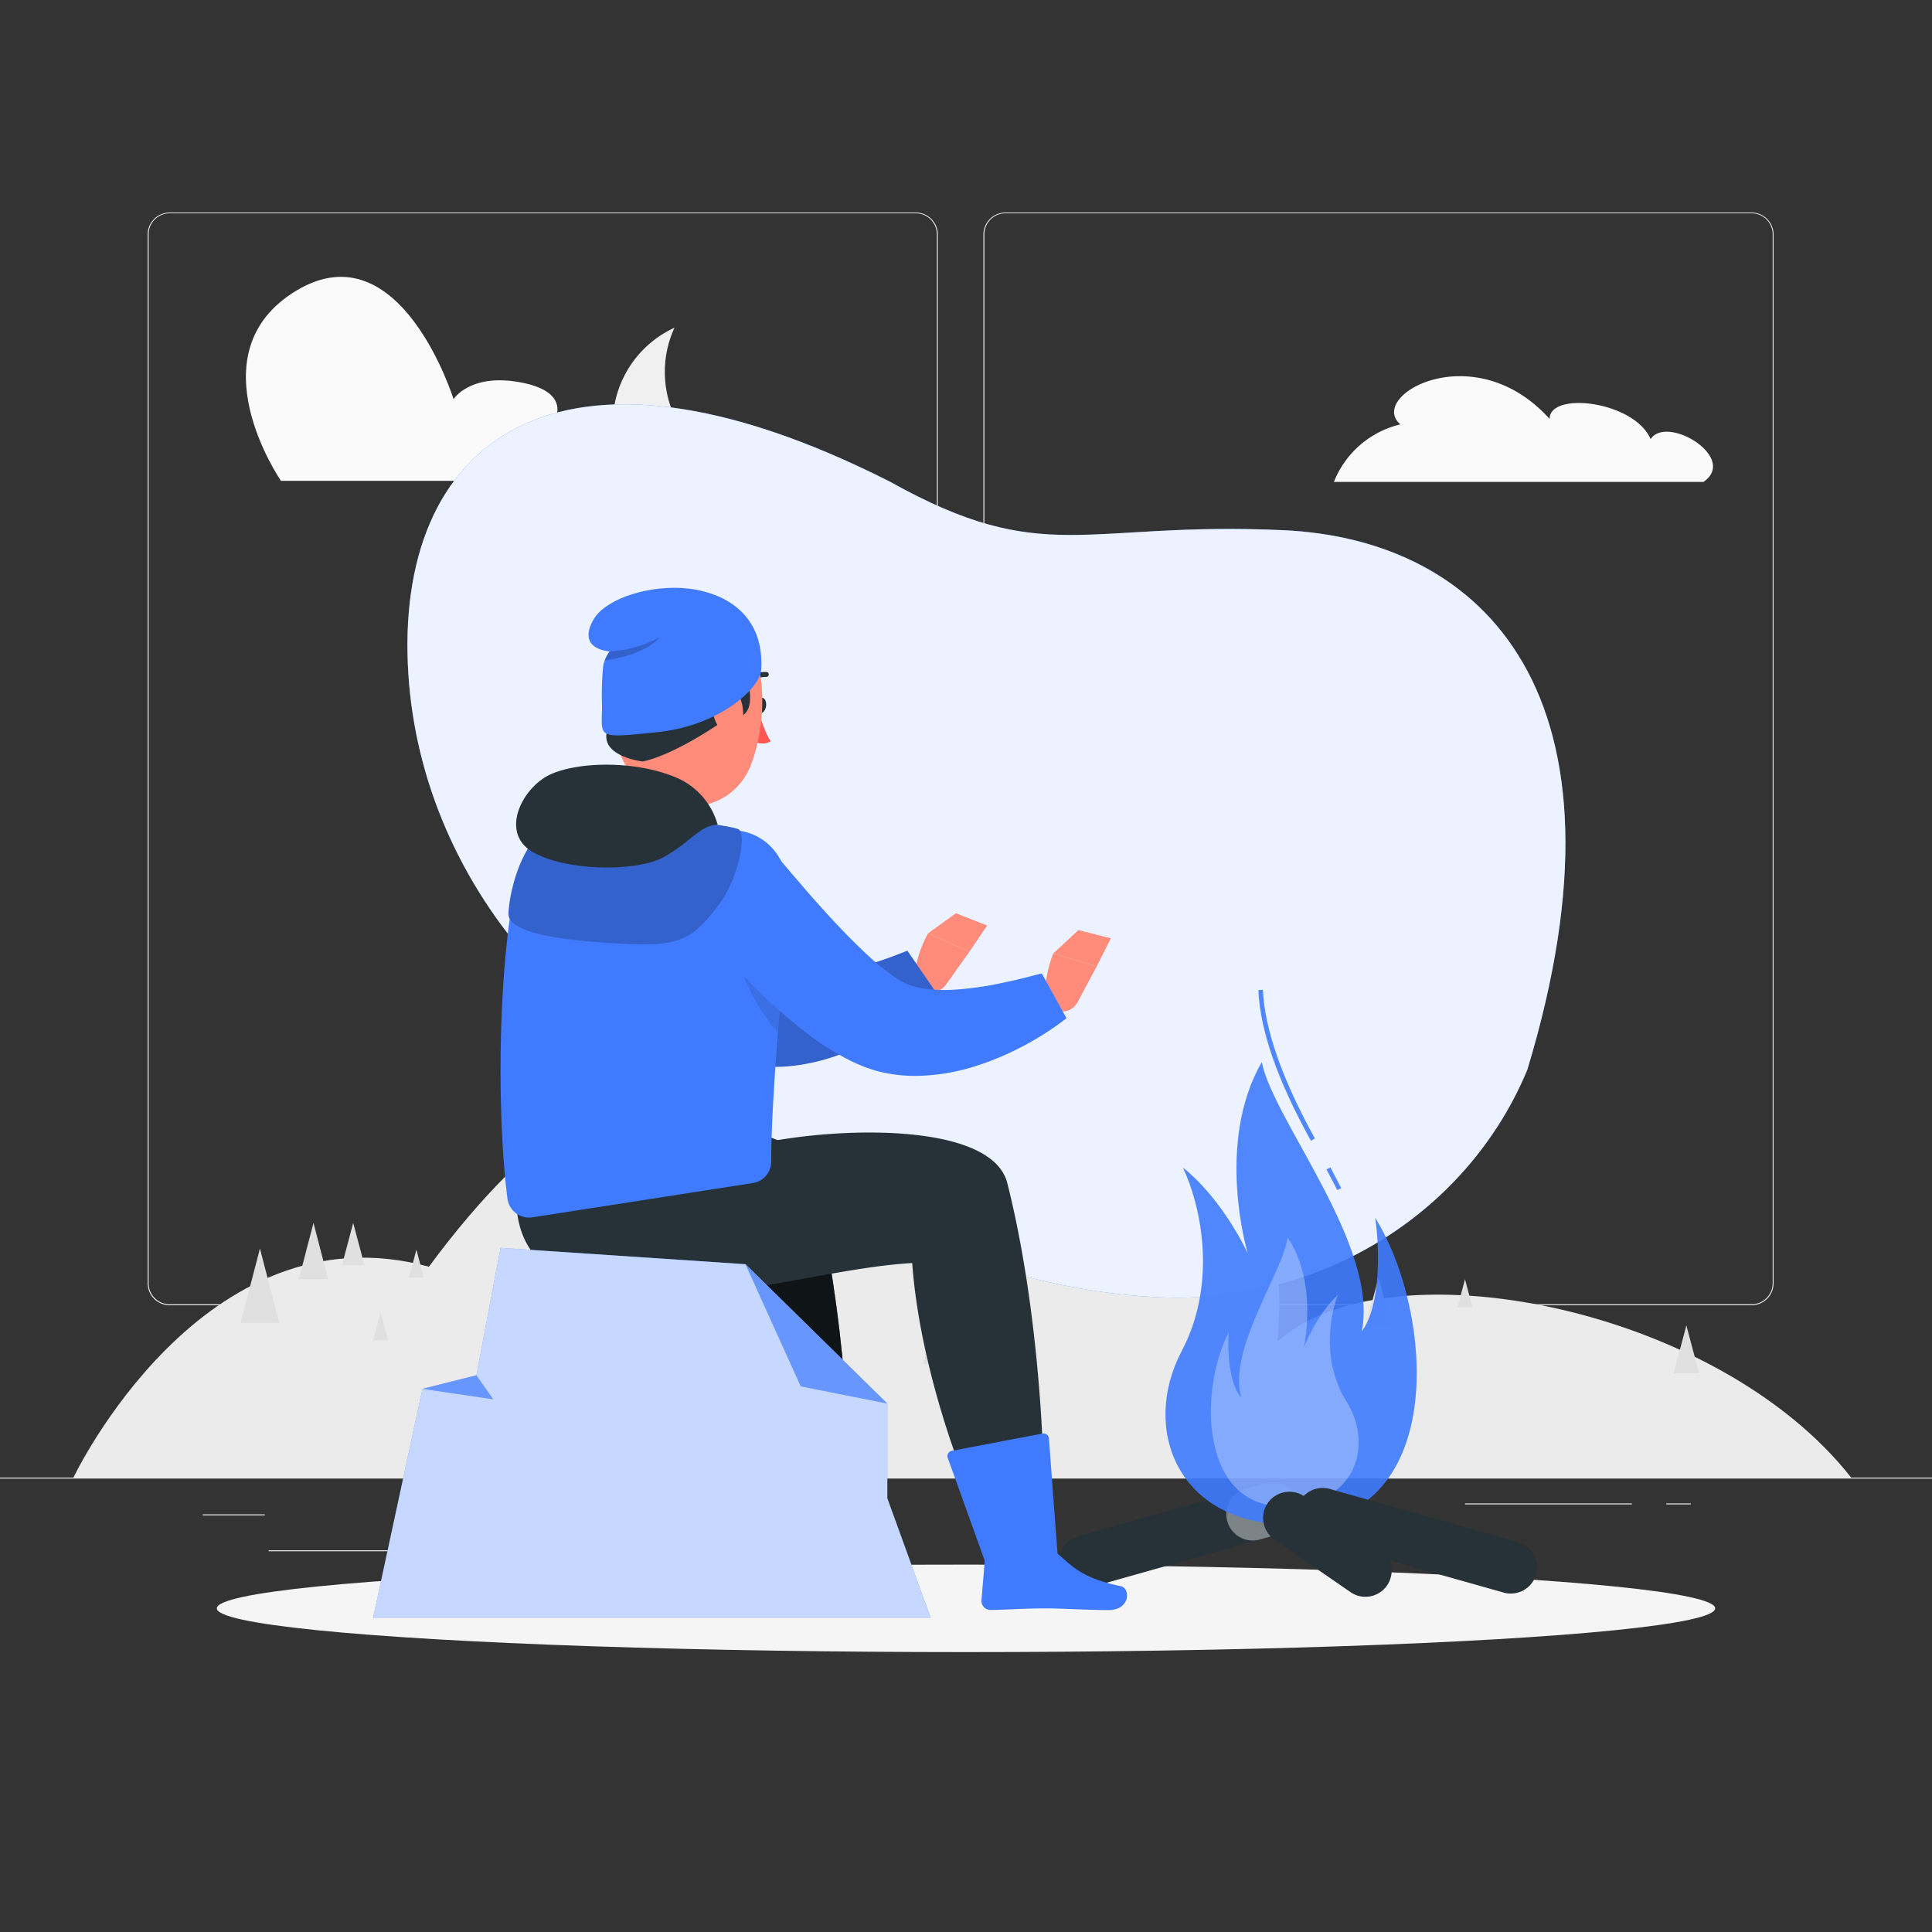 <svg xmlns="http://www.w3.org/2000/svg" viewBox="0 0 500 500"><rect x="0" y="0" width="500" height="500" fill="#333333" stroke="none"/><g id="background-complete"><rect y="382.4" width="500" height="0.25" style="fill:#ebebeb"></rect><rect x="52.46" y="391.92" width="16.06" height="0.25" style="fill:#ebebeb"></rect><rect x="171.14" y="389.21" width="53.53" height="0.25" style="fill:#ebebeb"></rect><rect x="69.52" y="401.21" width="36.25" height="0.25" style="fill:#ebebeb"></rect><rect x="379.14" y="389.08" width="43.19" height="0.25" style="fill:#ebebeb"></rect><rect x="431.24" y="389.08" width="6.33" height="0.25" style="fill:#ebebeb"></rect><rect x="317" y="395.31" width="53.89" height="0.25" style="fill:#ebebeb"></rect><path d="M237,337.8H43.91a5.71,5.71,0,0,1-5.7-5.71V60.66A5.71,5.71,0,0,1,43.91,55H237a5.71,5.71,0,0,1,5.71,5.71V332.09A5.71,5.71,0,0,1,237,337.8ZM43.91,55.2a5.46,5.46,0,0,0-5.45,5.46V332.09a5.46,5.46,0,0,0,5.45,5.46H237a5.47,5.47,0,0,0,5.46-5.46V60.66A5.47,5.47,0,0,0,237,55.2Z" style="fill:#ebebeb"></path><path d="M453.31,337.8H260.21a5.72,5.72,0,0,1-5.71-5.71V60.66A5.72,5.72,0,0,1,260.21,55h193.1A5.71,5.71,0,0,1,459,60.66V332.09A5.71,5.71,0,0,1,453.31,337.8ZM260.21,55.2a5.47,5.47,0,0,0-5.46,5.46V332.09a5.47,5.47,0,0,0,5.46,5.46h193.1a5.47,5.47,0,0,0,5.46-5.46V60.66a5.47,5.47,0,0,0-5.46-5.46Z" style="fill:#ebebeb"></path><path d="M158.57,109.79A27.47,27.47,0,0,0,211,121.23a27.18,27.18,0,0,1-11.44,2.5,27.47,27.47,0,0,1-25-38.92A27.45,27.45,0,0,0,158.57,109.79Z" style="fill:#f0f0f0"></path><path d="M176.46,124.44H72.72s-22.88-33.08,4-49.24,40.66,28.1,40.66,28.1,4.37-7,17.92-4.23,7.72,10.7,7.72,10.7,10.94-5.47,18.83-3.23S165,117.85,165,117.85,180.05,119.22,176.46,124.44Z" style="fill:#fafafa"></path><path d="M440.86,124.72H345.21a24.63,24.63,0,0,1,17.2-14.89c-8.65-7.44,19.11-23.13,38.62-1.41,0-7.24,21.93-4.62,26.15,5.23C431.41,107.22,449.91,118.48,440.86,124.72Z" style="fill:#fafafa"></path><path d="M479.08,382.4H19s33.46-70.51,92-54.57c53.81-73,103.78-63.06,153.06-15.94,38.72-35.19,71.7-16.94,66.5,35.34C358.71,321.62,444.09,337.84,479.08,382.4Z" style="fill:#ebebeb"></path><polygon points="67.27 323.11 62.27 342.36 72.27 342.36 67.27 323.11" style="fill:#e0e0e0"></polygon><polygon points="81.13 316.48 77.33 331.07 84.92 331.07 81.13 316.48" style="fill:#e0e0e0"></polygon><polygon points="91.41 316.48 88.49 327.47 94.33 327.47 91.41 316.48" style="fill:#e0e0e0"></polygon><polygon points="107.76 323.41 105.84 330.65 109.69 330.65 107.76 323.41" style="fill:#e0e0e0"></polygon><polygon points="98.49 339.63 96.56 346.87 100.41 346.87 98.49 339.63" style="fill:#e0e0e0"></polygon><polygon points="145.46 278.9 140.46 298.15 150.46 298.15 145.46 278.9" style="fill:#e0e0e0"></polygon><polygon points="283.3 284.9 278.3 304.15 288.3 304.15 283.3 284.9" style="fill:#e0e0e0"></polygon><polygon points="169.4 270.31 165.61 284.9 173.19 284.9 169.4 270.31" style="fill:#e0e0e0"></polygon><polygon points="184.8 269.27 181.88 280.26 187.72 280.26 184.8 269.27" style="fill:#e0e0e0"></polygon><polygon points="305.47 287.16 302.54 298.15 308.39 298.15 305.47 287.16" style="fill:#e0e0e0"></polygon><polygon points="379.14 331.07 377.22 338.31 381.06 338.31 379.14 331.07" style="fill:#e0e0e0"></polygon><polygon points="318.92 296.92 317 304.15 320.85 304.15 318.92 296.92" style="fill:#e0e0e0"></polygon><polygon points="240.8 345.81 238.87 353.04 242.72 353.04 240.8 345.81" style="fill:#e0e0e0"></polygon><polygon points="436.43 343.01 433.15 355.37 439.72 355.37 436.43 343.01" style="fill:#e0e0e0"></polygon><polygon points="356.76 330.65 353.48 343.01 360.05 343.01 356.76 330.65" style="fill:#e0e0e0"></polygon><polygon points="204.69 313.61 202.77 320.85 206.62 320.85 204.69 313.61" style="fill:#e0e0e0"></polygon><polygon points="164.09 316.93 160.8 329.29 167.37 329.29 164.09 316.93" style="fill:#e0e0e0"></polygon><polygon points="227.95 280.26 224.67 292.63 231.24 292.63 227.95 280.26" style="fill:#e0e0e0"></polygon><path d="M333.29,179.46H279.83s-11.45-4-7-14.4,21-1.74,21-1.74-1.74-14.59,15.45-10.45,15,18.59,15,18.59S349.4,168,333.29,179.46Z" style="fill:#fafafa"></path></g><g id="background-simple"><path d="M230.34,124.67c-87.11-44.18-128.53-9.84-124.65,49.87,1.81,27.88,13.53,54.15,32.25,74.89,43.72,48.43,107.45,85.31,165.79,86.42,42,.21,77.17-24.31,91.54-59C424.62,180,384,139.56,332.08,137.21S270.44,147.05,230.34,124.67Z" style="fill:#407BFF"></path><path d="M230.34,124.67c-87.11-44.18-128.53-9.84-124.65,49.87,1.81,27.88,13.53,54.15,32.25,74.89,43.72,48.43,107.45,85.31,165.79,86.42,42,.21,77.17-24.31,91.54-59C424.62,180,384,139.56,332.08,137.21S270.44,147.05,230.34,124.67Z" style="fill:#fff;opacity:0.9"></path></g><g id="Shadow"><ellipse id="path" cx="250" cy="416.24" rx="193.89" ry="11.32" style="fill:#f5f5f5"></ellipse></g><g id="Fire"><path d="M327.77,383.82l-48.72,13.76a6.81,6.81,0,0,0-4.69,8.38h0a6.82,6.82,0,0,0,8.38,4.69l48.72-13.75a6.83,6.83,0,0,0,4.69-8.39h0A6.82,6.82,0,0,0,327.77,383.82Z" style="fill:#263238"></path><path d="M327.77,383.82l-5.44,1.54a6.8,6.8,0,0,0-4.69,8.38h0a6.8,6.8,0,0,0,8.38,4.69l5.44-1.53a6.83,6.83,0,0,0,4.69-8.39h0A6.82,6.82,0,0,0,327.77,383.82Z" style="fill:#fff;opacity:0.4"></path><path d="M346.09,308c-.85-1.67-1.76-3.41-2.79-5.34l1-.55c1,1.93,1.95,3.68,2.8,5.36Z" style="fill:#407BFF;opacity:0.9"></path><path d="M339.26,295.23c-8.68-15.71-13.13-28.46-13.6-39l1.17-.06c.46,10.2,5,23.14,13.46,38.47Z" style="fill:#407BFF;opacity:0.9"></path><path d="M333.81,394.53c-28.8,0-38.68-24.5-28-44.86,9.35-17.75,5-37.6.32-47.52,10.56,8.48,16.8,22.24,16.8,22.24s-8.59-28.33,3.62-49.52c2.94,15,30.4,47.6,25.87,69.68,5.07-6.72,4.59-22,3.47-29.4C371.28,339.91,375,394.53,333.81,394.53Z" style="fill:#407BFF;opacity:0.9"></path><path d="M334.18,389.83c16.67-1.23,21.34-15.85,14.26-27.18-6.17-9.87-4.48-21.55-2.22-27.5-5.75,5.37-8.77,13.6-8.77,13.6s3.75-16.77-4.23-28.52c-1.05,8.79-15.56,28.87-12,41.46C318,358,317.64,349.14,318,344.81,310.14,359.81,310.34,391.59,334.18,389.83Z" style="fill:#fff;opacity:0.3"></path><path d="M344.13,385.33l48.72,13.76a6.81,6.81,0,0,1,4.69,8.38h0a6.81,6.81,0,0,1-8.38,4.69l-48.72-13.75a6.83,6.83,0,0,1-4.69-8.39h0A6.82,6.82,0,0,1,344.13,385.33Z" style="fill:#263238"></path><path d="M337.58,387.29l19.49,13.47a6.82,6.82,0,0,1,2,9.4h0a6.81,6.81,0,0,1-9.39,2l-19.9-13.75a6.81,6.81,0,0,1-1.66-9.46h0A6.81,6.81,0,0,1,337.58,387.29Z" style="fill:#263238"></path></g><g id="Character"><path d="M221.06,401.2h-15.3a1,1,0,0,0-1,.93l-.94,12.11a2.38,2.38,0,0,0,2.35,2.42c5.33-.09,7.88-.41,14.61-.41,4.14,0,4.06.43,9.78.43s5.5-5.19,3.23-6.16c-6.32-2.71-7.76-6-10.37-8.48A3.31,3.31,0,0,0,221.06,401.2Z" style="fill:#407BFF"></path><path d="M165,298.57c16.46-6.41,40.88-10.61,45.49,7.62,8.68,34.37,9.33,72.93,9.33,72.93l-20.47,3.45s-11.47-27.83-13.47-55.69c-7.74,4.62-27.35,12.17-41.59,3.14-12-7.64-11.55-18.8-9.75-31.22C134.55,298.8,140.42,297.35,165,298.57Z" style="fill:#263238"></path><path d="M210.5,306.19l-24.61,20.69c2,27.86,13.47,55.69,13.47,55.69l20.47-3.45S219.18,340.56,210.5,306.19Z" style="opacity:0.6"></path><path d="M223.64,404l-18.15,2.23-10.4-28.92a1.39,1.39,0,0,1,1-1.84L219.62,371a1.39,1.39,0,0,1,1.64,1.27Z" style="fill:#407BFF"></path><path d="M163.2,180.55c-.47,8.57.18,29.25-6.81,34.06,0,0-1.45,6.81,13.49,8.83,16.43,2.23,9.93-7.41,9.93-7.41-5.74-3-4.88-14.9-1.73-21.18Z" style="fill:#ff8b7b"></path><path d="M193.38,177.3a.6.6,0,0,1-.26-.14.64.64,0,0,1-.07-.91,6.37,6.37,0,0,1,5.41-2.33.65.65,0,0,1-.17,1.28h0a5.1,5.1,0,0,0-4.26,1.89A.68.68,0,0,1,193.38,177.3Z" style="fill:#263238"></path><path d="M196.44,184.38s1.27,4.92,3,7.44c-1.61,1.17-4,.25-4,.25Z" style="fill:#ff5652"></path><path d="M195.69,182.39c-.13,1.09.34,2,1.05,2.13s1.4-.72,1.53-1.81-.33-2.05-1-2.14S195.83,181.3,195.69,182.39Z" style="fill:#263238"></path><path d="M271.26,401.2H256a1,1,0,0,0-1,.93L254,414.24a2.37,2.37,0,0,0,2.34,2.42c5.33-.09,7.88-.41,14.61-.41,4.14,0,10.22.43,15.94.43s5.64-5.65,3.23-6.16c-10.83-2.3-12.72-5.46-16.52-8.48A3.77,3.77,0,0,0,271.26,401.2Z" style="fill:#407BFF"></path><path d="M187.23,298.57c16.45-6.41,68.85-10.61,73.46,7.62,8.69,34.37,9.33,72.93,9.33,72.93l-20.46,3.45s-11.47-27.83-13.48-55.69c-24.27,1.3-62.88,14.31-77.12,5.27-12-7.64-17.73-20.93-15.92-33.35A399.11,399.11,0,0,1,187.23,298.57Z" style="fill:#263238"></path><path d="M244.75,254.92l6.15-8.63-10.7-4.76s-4.37,7.54-3.07,13.05l1.16,1A4.35,4.35,0,0,0,244.75,254.92Z" style="fill:#ff8b7b"></path><polygon points="255.48 239.52 247.39 236.35 240.2 241.53 250.9 246.29 255.48 239.52" style="fill:#ff8b7b"></polygon><path d="M163.69,223.14l4.07,3.89,4.21,4c2.83,2.62,5.67,5.22,8.53,7.7s5.75,4.84,8.59,7a66.5,66.5,0,0,0,8.19,5.35l.89.45.8.37c.23.08.46.18.69.28s.5.16.75.25a18.93,18.93,0,0,0,3.67.68,38.71,38.71,0,0,0,9.47-.63,84.09,84.09,0,0,0,10.58-2.62c1.78-.58,3.61-1.15,5.41-1.81.9-.32,1.81-.64,2.7-1l2.58-1L242.37,257c-1,.9-1.71,1.61-2.58,2.37s-1.71,1.44-2.58,2.15c-1.76,1.36-3.55,2.71-5.44,3.93A73.13,73.13,0,0,1,219.61,272,51.78,51.78,0,0,1,205,275.86a38.93,38.93,0,0,1-8.56,0c-.75-.11-1.49-.2-2.25-.35l-2.28-.5-2.1-.62c-.68-.22-1.31-.45-2-.68A71.36,71.36,0,0,1,174.67,267a126,126,0,0,1-11-7.75c-3.47-2.71-6.78-5.52-10-8.43-1.59-1.47-3.17-2.93-4.7-4.46-.77-.76-1.55-1.52-2.3-2.31l-2.32-2.47Z" style="fill:#407BFF"></path><path d="M163.69,223.14l4.07,3.89,4.21,4c2.83,2.62,5.67,5.22,8.53,7.7s5.75,4.84,8.59,7a66.5,66.5,0,0,0,8.19,5.35l.89.45.8.37c.23.08.46.18.69.28s.5.16.75.25a18.93,18.93,0,0,0,3.67.68,38.71,38.71,0,0,0,9.47-.63,84.09,84.09,0,0,0,10.58-2.62c1.78-.58,3.61-1.15,5.41-1.81.9-.32,1.81-.64,2.7-1l2.58-1L242.37,257c-1,.9-1.71,1.61-2.58,2.37s-1.71,1.44-2.58,2.15c-1.76,1.36-3.55,2.71-5.44,3.93A73.13,73.13,0,0,1,219.61,272,51.78,51.78,0,0,1,205,275.86a38.93,38.93,0,0,1-8.56,0c-.75-.11-1.49-.2-2.25-.35l-2.28-.5-2.1-.62c-.68-.22-1.31-.45-2-.68A71.36,71.36,0,0,1,174.67,267a126,126,0,0,1-11-7.75c-3.47-2.71-6.78-5.52-10-8.43-1.59-1.47-3.17-2.93-4.7-4.46-.77-.76-1.55-1.52-2.3-2.31l-2.32-2.47Z" style="opacity:0.2"></path><path d="M192,215.1c-3.08-.61-6.41-1.21-9.61-1.66-8.13-1.15-15.77-1.23-25.09-1.25-2.23,0-4.45.07-6.59.17-7.37.38-14.94,6.57-16.65,13.75-5.27,22.08-5.57,62.07-2.73,84.1a5.64,5.64,0,0,0,6.45,4.84l57.06-8.88a5.61,5.61,0,0,0,4.75-5.54c0-19.24,3.77-55.92,4.66-66.48C205,225.3,200.71,216.82,192,215.1Z" style="fill:#407BFF"></path><path d="M191,248.22a49.74,49.74,0,0,0,10.33,19c.31-3.9.64-7.74.95-11.37Z" style="opacity:0.1"></path><path d="M278.82,259.47l5-9.35-11.22-3.36s-3.38,8-1.39,13.34l1.28.89A4.37,4.37,0,0,0,278.82,259.47Z" style="fill:#ff8b7b"></path><polygon points="287.5 242.82 279.07 240.71 272.6 246.76 283.82 250.12 287.5 242.82" style="fill:#ff8b7b"></polygon><path d="M201.22,221.75l3.64,4.29,3.78,4.4c2.54,2.9,5.1,5.78,7.69,8.54s5.23,5.4,7.83,7.86a65.57,65.57,0,0,0,7.6,6.16l.83.54.77.45.65.35c.22.12.48.21.72.33a20,20,0,0,0,3.59,1.06,39.14,39.14,0,0,0,9.47.34,84,84,0,0,0,10.8-1.53c1.83-.39,3.71-.76,5.56-1.24.93-.22,1.87-.45,2.79-.7l2.67-.68,6.39,11.6c-1.05.79-1.87,1.42-2.81,2.08s-1.85,1.26-2.79,1.87c-1.89,1.18-3.81,2.34-5.81,3.36a73,73,0,0,1-12.77,5.28,52.07,52.07,0,0,1-14.93,2.33,38.64,38.64,0,0,1-8.51-.92c-.73-.18-1.46-.34-2.2-.57l-2.22-.74-2-.83c-.65-.28-1.25-.58-1.88-.88a71.38,71.38,0,0,1-12.42-8,129.55,129.55,0,0,1-10.16-8.84q-4.75-4.58-9.05-9.41c-1.43-1.62-2.85-3.25-4.22-4.92-.68-.84-1.38-1.67-2-2.53l-2.06-2.7Z" style="fill:#407BFF"></path><path d="M159.49,174.13c-.83,13.49-1.47,19.18,4.45,26.89,8.9,11.59,25.66,9.66,30.5-3.31,4.36-11.68,5-31.79-7.47-38.73A18.44,18.44,0,0,0,159.49,174.13Z" style="fill:#ff8b7b"></path><path d="M193.89,177.77c.63,4,.37,8.69-5.39,7.91-14.84,10.39-22.23,11.39-22.23,11.39s-11.54-1.35-9-8.38-.58-12.84-.06-16.48,5.27-14.41,12.32-17.07a21.1,21.1,0,0,1,22.79,6.16C198.27,168.27,193.89,177.77,193.89,177.77Z" style="fill:#263238"></path><path d="M191.54,180.63a11.3,11.3,0,0,1,.28,7.54c-1,3.24-4,2.83-5.71.23-1.56-2.35-2.89-6.86-.87-9.3S190.35,177.74,191.54,180.63Z" style="fill:#ff8b7b"></path><path d="M197,173.3c-.28,4.8-10.67,14.53-27,16.2s-14.13,1.45-14.2-7.18a75,75,0,0,1,.32-10.08,9.71,9.71,0,0,1,1.67-3.67s-8.62-.38-4.22-8.18c3.39-6,17-9.91,27.56-7.57C190.66,154.94,197.69,161.39,197,173.3Z" style="fill:#407BFF"></path><path d="M157.74,168.57a10.6,10.6,0,0,0-1.31,2.39c3.68-.53,10.9-2.06,14.29-6.06A29.69,29.69,0,0,1,157.74,168.57Z" style="opacity:0.2"></path><path d="M273.83,404l-18.15,2.23-10.4-28.92a1.39,1.39,0,0,1,1.06-1.84L269.81,371a1.4,1.4,0,0,1,1.65,1.27Z" style="fill:#407BFF"></path><path d="M161,210.76c-5.51-.45-13.74-1.39-20.21,3.89s-9,16.73-9.2,21.78,14,6.8,24.7,7.52c18.84,1.28,22.18.44,30-10.16,4.66-6.28,7.14-18,4.82-19.17S169.48,211.44,161,210.76Z" style="fill:#407BFF"></path><g style="opacity:0.2"><path d="M161,210.76c-5.51-.45-13.74-1.39-20.21,3.89s-9,16.73-9.2,21.78,14,6.8,24.7,7.52c18.84,1.28,22.18.44,30-10.16,4.66-6.28,7.14-18,4.82-19.17S169.48,211.44,161,210.76Z"></path></g><path d="M185.74,213.46a18.76,18.76,0,0,0-11.67-12.6c-9.91-3.9-23.85-3.8-31.36-.56s-13.63,15.26-4.72,20.27,26.84,5,33.63,1.33S181.38,213.37,185.74,213.46Z" style="fill:#263238"></path><polygon points="240.86 418.67 96.56 418.67 109.33 359.44 123.29 355.92 129.54 322.95 192.92 327.18 229.64 363.25 229.64 387.77 240.86 418.67" style="fill:#407BFF"></polygon><polygon points="240.86 418.67 96.56 418.67 109.33 359.44 123.29 355.92 129.54 322.95 192.92 327.18 229.64 363.25 229.64 387.77 240.86 418.67" style="fill:#fff;opacity:0.7"></polygon><polygon points="123.29 355.92 109.33 359.44 127.66 362.15 123.29 355.92" style="fill:#407BFF;opacity:0.7"></polygon><polygon points="192.92 327.18 207.23 358.8 229.64 363.25 192.92 327.18" style="fill:#407BFF;opacity:0.7"></polygon></g></svg>
